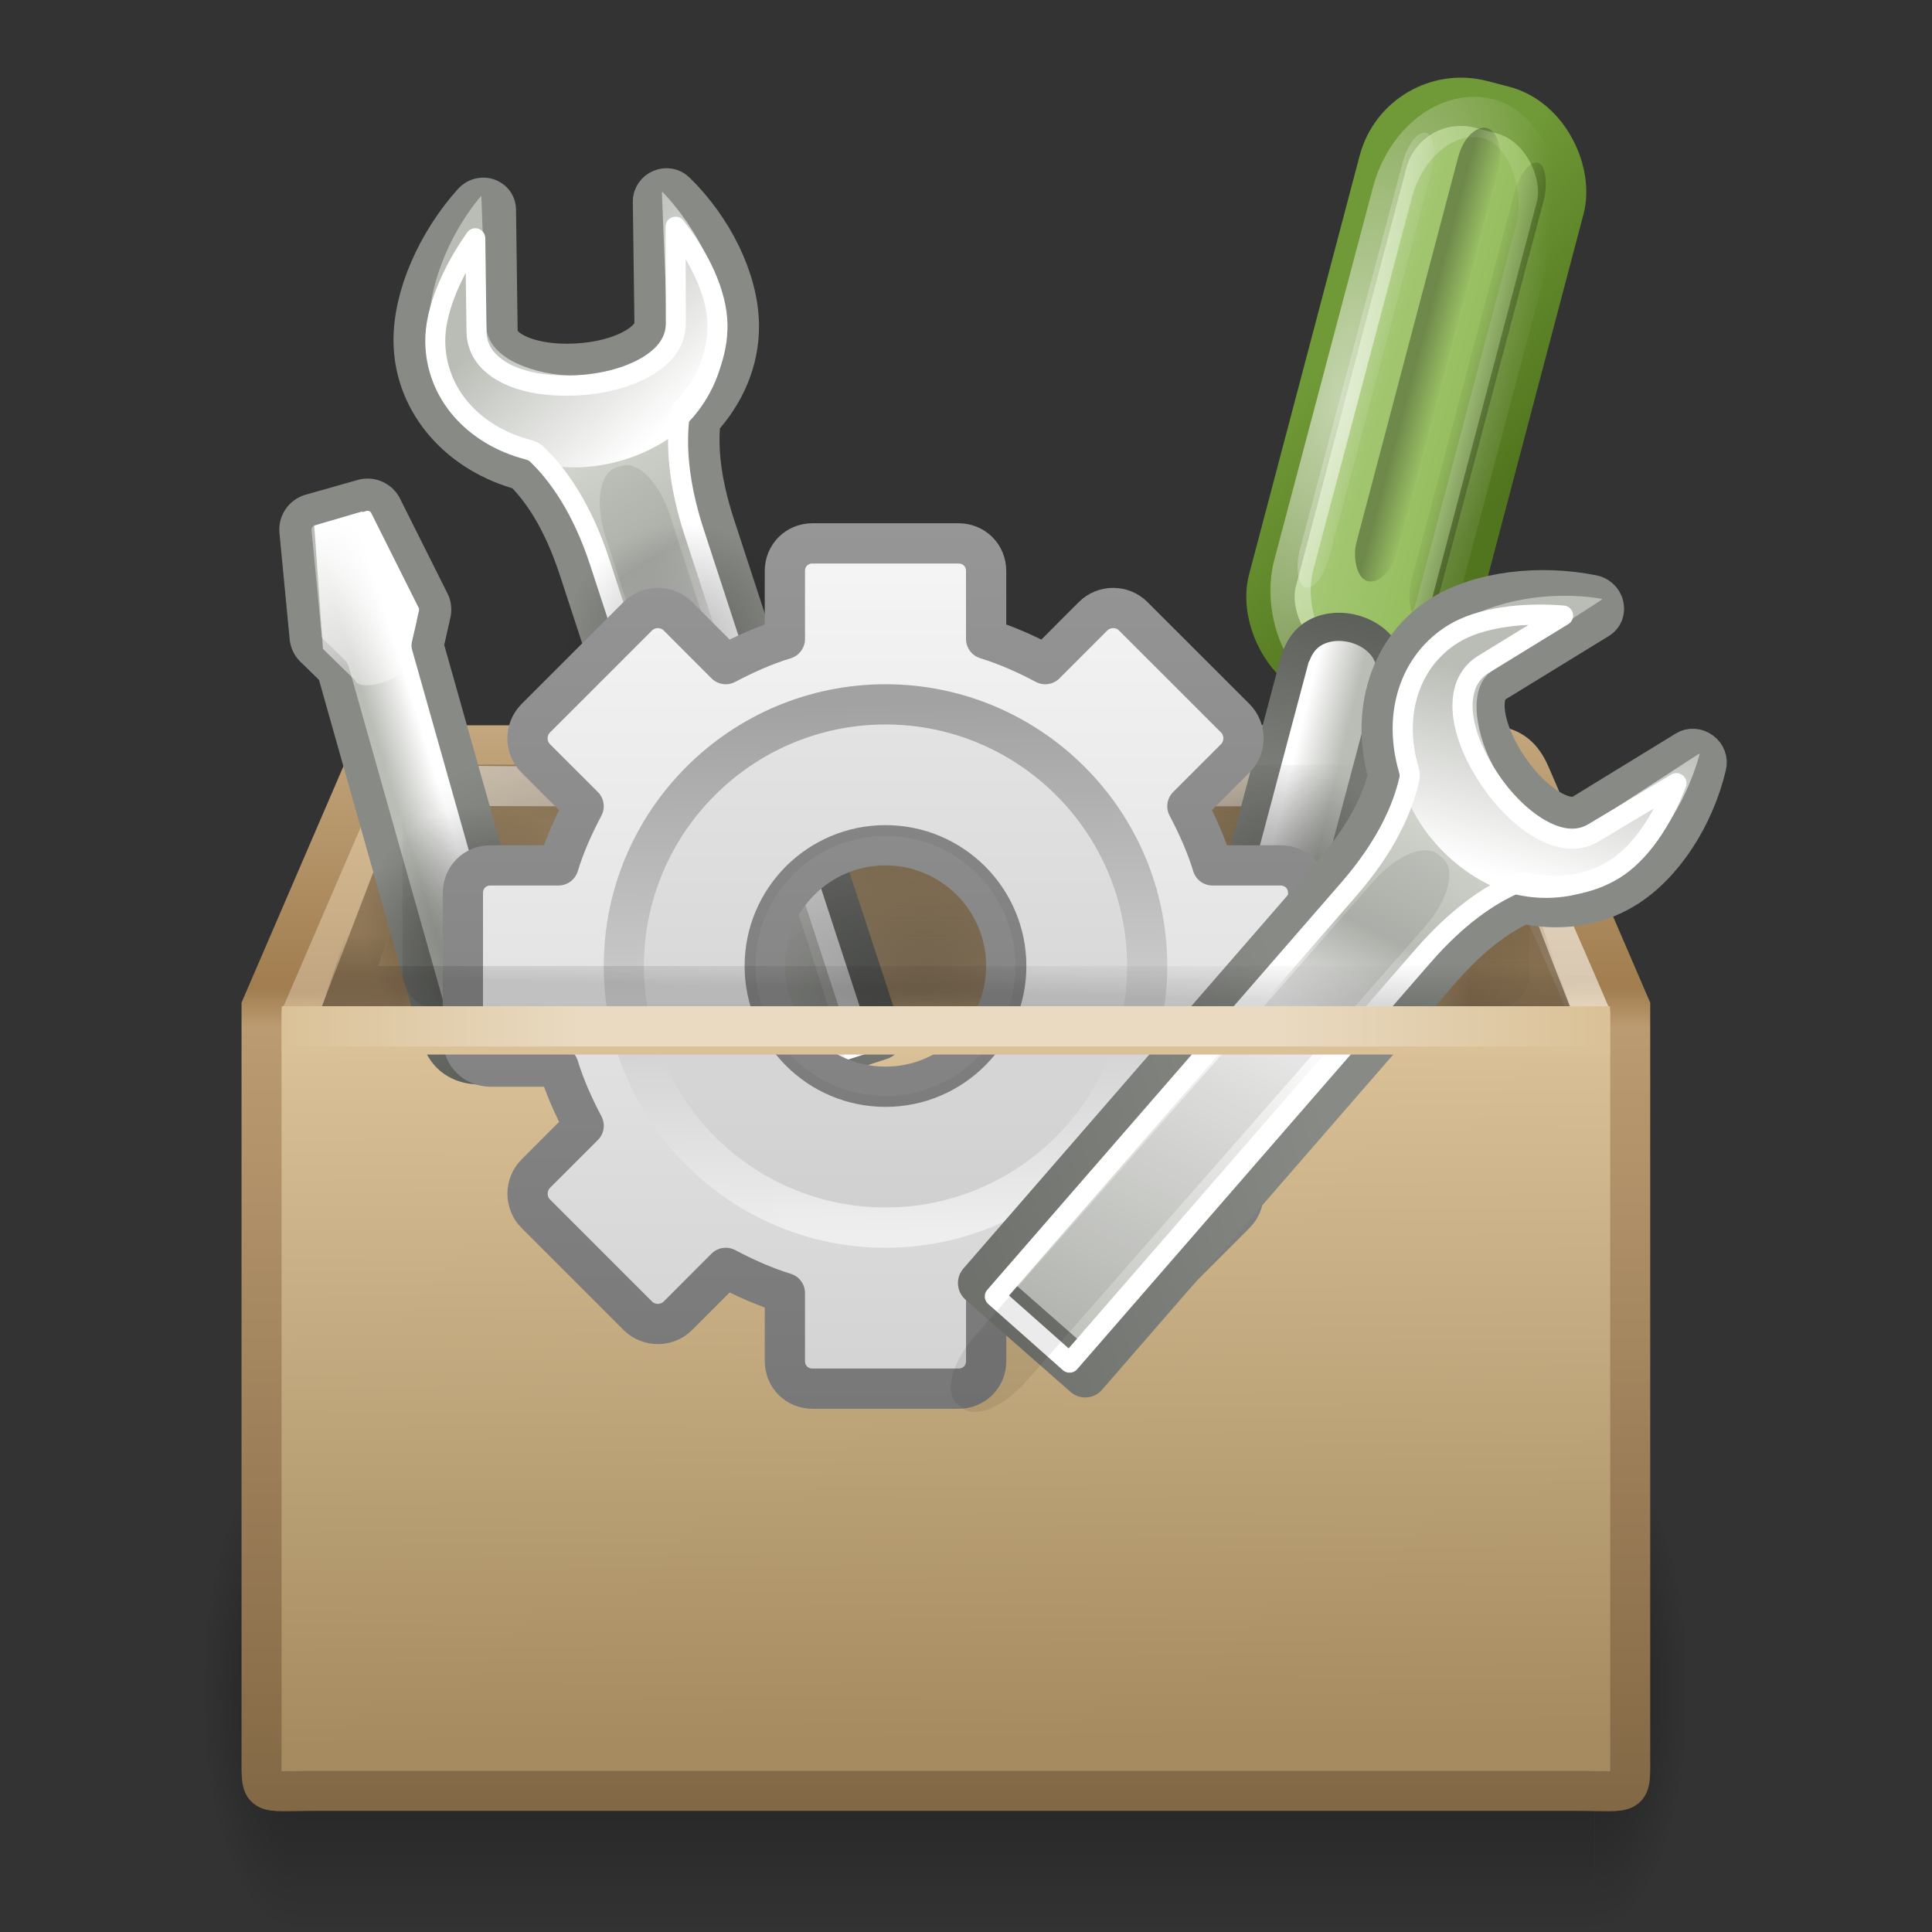 <?xml version="1.0" encoding="UTF-8" standalone="no"?>
<!-- Created with Inkscape (http://www.inkscape.org/) -->

<svg
   xmlns:svg="http://www.w3.org/2000/svg"
   xmlns="http://www.w3.org/2000/svg"
   xmlns:xlink="http://www.w3.org/1999/xlink"
   version="1.1"
   width="48"
   height="48"
   id="svg2963">
  <rect width="100%" height="100%" fill="#333333" stroke="none"/>
  <defs
     id="defs3">
    <linearGradient
       id="linearGradient3728">
      <stop
         id="stop3730"
         style="stop-color:#000000;stop-opacity:1"
         offset="0" />
      <stop
         id="stop3732"
         style="stop-color:#000000;stop-opacity:0"
         offset="1" />
    </linearGradient>
    <linearGradient
       id="linearGradient3251">
      <stop
         id="stop3253"
         style="stop-color:#695437;stop-opacity:1"
         offset="0" />
      <stop
         id="stop3255"
         style="stop-color:#695337;stop-opacity:0"
         offset="1" />
    </linearGradient>
    <linearGradient
       id="linearGradient3243">
      <stop
         id="stop3245"
         style="stop-color:#000000;stop-opacity:1"
         offset="0" />
      <stop
         id="stop3247"
         style="stop-color:#000000;stop-opacity:0"
         offset="1" />
    </linearGradient>
    <linearGradient
       id="linearGradient3275">
      <stop
         id="stop3277"
         style="stop-color:#ffffff;stop-opacity:0"
         offset="0" />
      <stop
         id="stop3283"
         style="stop-color:#ffffff;stop-opacity:1"
         offset="0.245" />
      <stop
         id="stop3285"
         style="stop-color:#ffffff;stop-opacity:1"
         offset="0.774" />
      <stop
         id="stop3279"
         style="stop-color:#ffffff;stop-opacity:0"
         offset="1" />
    </linearGradient>
    <linearGradient
       id="linearGradient3199">
      <stop
         id="stop3201"
         style="stop-color:#dac197;stop-opacity:1"
         offset="0" />
      <stop
         id="stop3203"
         style="stop-color:#c1a581;stop-opacity:1"
         offset="0.239" />
      <stop
         id="stop3205"
         style="stop-color:#dbc298;stop-opacity:1"
         offset="0.276" />
      <stop
         id="stop3207"
         style="stop-color:#a68b60;stop-opacity:1"
         offset="1" />
    </linearGradient>
    <linearGradient
       id="linearGradient3295">
      <stop
         id="stop3297"
         style="stop-color:#c3a67d;stop-opacity:1"
         offset="0" />
      <stop
         id="stop3299"
         style="stop-color:#a17d4f;stop-opacity:1"
         offset="0.239" />
      <stop
         id="stop3301"
         style="stop-color:#bb9b71;stop-opacity:1"
         offset="0.276" />
      <stop
         id="stop3303"
         style="stop-color:#836845;stop-opacity:1"
         offset="1" />
    </linearGradient>
    <linearGradient
       id="linearGradient3681-3">
      <stop
         id="stop3683-8"
         style="stop-color:#000000;stop-opacity:1"
         offset="0" />
      <stop
         id="stop3685-0"
         style="stop-color:#000000;stop-opacity:0"
         offset="1" />
    </linearGradient>
    <linearGradient
       id="linearGradient3703-9">
      <stop
         id="stop3705-0"
         style="stop-color:#000000;stop-opacity:0"
         offset="0" />
      <stop
         id="stop3711-2"
         style="stop-color:#000000;stop-opacity:1"
         offset="0.5" />
      <stop
         id="stop3707-8"
         style="stop-color:#000000;stop-opacity:0"
         offset="1" />
    </linearGradient>
    <linearGradient
       x1="24.823"
       y1="15.378"
       x2="24.997"
       y2="37.277"
       id="linearGradient3250"
       xlink:href="#linearGradient3199"
       gradientUnits="userSpaceOnUse"
       gradientTransform="matrix(1.063,0,0,1.124,-1.437,1.345)" />
    <linearGradient
       x1="15.464"
       y1="7.976"
       x2="15.464"
       y2="45.042"
       id="linearGradient3252"
       xlink:href="#linearGradient3295"
       gradientUnits="userSpaceOnUse"
       gradientTransform="matrix(0.829,0,0,0.722,3.597,12.382)" />
    <linearGradient
       x1="11.124"
       y1="21.562"
       x2="13.168"
       y2="21.562"
       id="linearGradient3313"
       xlink:href="#linearGradient3251"
       gradientUnits="userSpaceOnUse"
       gradientTransform="matrix(-1.246,0,0,-1,50.369,48)" />
    <linearGradient
       x1="10.749"
       y1="21.5"
       x2="12.11"
       y2="21.5"
       id="linearGradient3325"
       xlink:href="#linearGradient3251"
       gradientUnits="userSpaceOnUse"
       gradientTransform="matrix(1.231,0,0,-1,-3.231,48)" />
    <linearGradient
       x1="22.188"
       y1="20"
       x2="22.188"
       y2="24.08"
       id="linearGradient3328"
       xlink:href="#linearGradient3251"
       gradientUnits="userSpaceOnUse"
       gradientTransform="matrix(1.041,0,0,1,-0.378,0)" />
    <radialGradient
       cx="5"
       cy="41.5"
       r="5"
       fx="5"
       fy="41.5"
       id="radialGradient3351"
       xlink:href="#linearGradient3681-3"
       gradientUnits="userSpaceOnUse"
       gradientTransform="matrix(0.594,0,0,1.537,-6.659,-103.936)" />
    <linearGradient
       x1="17.554"
       y1="46"
       x2="17.554"
       y2="35"
       id="linearGradient3353"
       xlink:href="#linearGradient3703-9"
       gradientUnits="userSpaceOnUse"
       gradientTransform="matrix(1.757,0,0,1.397,-17.394,-16.412)" />
    <radialGradient
       cx="5"
       cy="41.5"
       r="5"
       fx="5"
       fy="41.5"
       id="radialGradient3355"
       xlink:href="#linearGradient3681-3"
       gradientUnits="userSpaceOnUse"
       gradientTransform="matrix(0.594,0,0,1.537,41.141,-103.936)" />
    <linearGradient
       x1="44.995"
       y1="17.5"
       x2="3.005"
       y2="17.5"
       id="linearGradient3359"
       xlink:href="#linearGradient3275"
       gradientUnits="userSpaceOnUse"
       gradientTransform="matrix(0.785,0,0,1,4.557,8)"
       spreadMethod="reflect" />
    <linearGradient
       x1="20.781"
       y1="24.594"
       x2="20.812"
       y2="23.531"
       id="linearGradient4137"
       xlink:href="#linearGradient3243"
       gradientUnits="userSpaceOnUse"
       gradientTransform="matrix(1.084,0,0,1,-1.934,0)" />
    <linearGradient
       id="linearGradient7381">
      <stop
         id="stop7383"
         style="stop-color:#babdb6;stop-opacity:1"
         offset="0" />
      <stop
         id="stop7385"
         style="stop-color:#ffffff;stop-opacity:1"
         offset="1" />
    </linearGradient>
    <linearGradient
       id="linearGradient7444">
      <stop
         id="stop7446"
         style="stop-color:#888a85;stop-opacity:1"
         offset="0" />
      <stop
         id="stop7448"
         style="stop-color:#555753;stop-opacity:1"
         offset="1" />
    </linearGradient>
    <linearGradient
       id="linearGradient5443">
      <stop
         id="stop5445"
         style="stop-color:#ffffff;stop-opacity:1"
         offset="0" />
      <stop
         id="stop5447"
         style="stop-color:#ffffff;stop-opacity:0"
         offset="1" />
    </linearGradient>
    <linearGradient
       id="linearGradient6221">
      <stop
         id="stop6223"
         style="stop-color:#000000;stop-opacity:1"
         offset="0" />
      <stop
         id="stop6225"
         style="stop-color:#000000;stop-opacity:0"
         offset="1" />
    </linearGradient>
    <linearGradient
       id="linearGradient4093">
      <stop
         id="stop4095"
         style="stop-color:#51751e;stop-opacity:1"
         offset="0" />
      <stop
         id="stop4097"
         style="stop-color:#709937;stop-opacity:1"
         offset="1" />
    </linearGradient>
    <linearGradient
       id="linearGradient4099">
      <stop
         id="stop4101"
         style="stop-color:#aacb7d;stop-opacity:1"
         offset="0" />
      <stop
         id="stop4103"
         style="stop-color:#97bf60;stop-opacity:1"
         offset="1" />
    </linearGradient>
    <linearGradient
       id="linearGradient4434-3">
      <stop
         id="stop4436-3"
         style="stop-color:#d3d7cf;stop-opacity:1"
         offset="0" />
      <stop
         id="stop4438-8"
         style="stop-color:#babdb6;stop-opacity:1"
         offset="0.183" />
      <stop
         id="stop4440-0"
         style="stop-color:#ffffff;stop-opacity:1"
         offset="0.319" />
      <stop
         id="stop4442-5"
         style="stop-color:#babdb6;stop-opacity:1"
         offset="0.876" />
      <stop
         id="stop4444-6"
         style="stop-color:#eeeeec;stop-opacity:1"
         offset="1" />
    </linearGradient>
    <linearGradient
       id="linearGradient7444-0">
      <stop
         id="stop7446-8"
         style="stop-color:#888a85;stop-opacity:1"
         offset="0" />
      <stop
         id="stop7448-3"
         style="stop-color:#555753;stop-opacity:1"
         offset="1" />
    </linearGradient>
    <linearGradient
       id="linearGradient7381-5">
      <stop
         id="stop7383-0"
         style="stop-color:#babdb6;stop-opacity:1"
         offset="0" />
      <stop
         id="stop7385-6"
         style="stop-color:#ffffff;stop-opacity:1"
         offset="1" />
    </linearGradient>
    <linearGradient
       x1="309.297"
       y1="67.298"
       x2="335.3"
       y2="81.926"
       id="linearGradient3957"
       xlink:href="#linearGradient4434-3"
       gradientUnits="userSpaceOnUse"
       gradientTransform="matrix(0.781,-0.035,-0.035,0.781,70.23,94.32)" />
    <linearGradient
       x1="324.497"
       y1="70.282"
       x2="330.061"
       y2="99.274"
       id="linearGradient3959"
       xlink:href="#linearGradient7444-0"
       gradientUnits="userSpaceOnUse"
       gradientTransform="matrix(0.781,-0.035,-0.035,0.781,70.23,94.32)" />
    <linearGradient
       x1="302.292"
       y1="58.443"
       x2="308.649"
       y2="60.768"
       id="linearGradient3961"
       xlink:href="#linearGradient7381-5"
       gradientUnits="userSpaceOnUse"
       gradientTransform="matrix(0.802,0,0,0.796,69.747,998.182)" />
    <linearGradient
       x1="25.572"
       y1="20.762"
       x2="27.368"
       y2="22.476"
       id="linearGradient4035"
       xlink:href="#linearGradient7381"
       gradientUnits="userSpaceOnUse"
       gradientTransform="matrix(-0.463,0,0,-0.461,50.011,85.627)" />
    <linearGradient
       x1="22.376"
       y1="35.624"
       x2="32.447"
       y2="24.412"
       id="linearGradient4037"
       xlink:href="#linearGradient7444"
       gradientUnits="userSpaceOnUse"
       gradientTransform="matrix(0.465,0,0,0.465,27.381,59.089)" />
    <linearGradient
       x1="54.765"
       y1="1"
       x2="54.721"
       y2="12.585"
       id="linearGradient4039"
       xlink:href="#linearGradient5443"
       gradientUnits="userSpaceOnUse"
       gradientTransform="matrix(-0.43,-0.421,0.43,-0.421,55.06,105.382)" />
    <linearGradient
       x1="-2.197"
       y1="40.972"
       x2="-10.566"
       y2="40.949"
       id="linearGradient4050"
       xlink:href="#linearGradient4099"
       gradientUnits="userSpaceOnUse"
       gradientTransform="matrix(0.415,-1.4734614e-8,0,0.828,-55.623,-71.037)" />
    <linearGradient
       x1="-45.569"
       y1="7.714"
       x2="-36.083"
       y2="12.324"
       id="linearGradient4052"
       xlink:href="#linearGradient4093"
       gradientUnits="userSpaceOnUse"
       gradientTransform="matrix(0.515,0,0,0.515,-37.867,-42.962)" />
    <radialGradient
       cx="-39.458"
       cy="11.84"
       r="3.906"
       fx="-39.458"
       fy="11.84"
       id="radialGradient4054"
       xlink:href="#linearGradient5443"
       gradientUnits="userSpaceOnUse"
       gradientTransform="matrix(1.206,-0.084,0.147,3.061,-11.32,-76.835)" />
    <linearGradient
       x1="25.572"
       y1="20.762"
       x2="27.368"
       y2="22.476"
       id="linearGradient4056"
       xlink:href="#linearGradient7381"
       gradientUnits="userSpaceOnUse"
       gradientTransform="matrix(-0.463,0,0,-0.461,20.011,85.627)" />
    <linearGradient
       x1="22.376"
       y1="35.624"
       x2="32.447"
       y2="24.412"
       id="linearGradient4058"
       xlink:href="#linearGradient7444"
       gradientUnits="userSpaceOnUse"
       gradientTransform="matrix(0.465,0,0,0.465,-2.619,59.089)" />
    <linearGradient
       x1="-10.939"
       y1="36.912"
       x2="-6.93"
       y2="36.892"
       id="linearGradient4060"
       xlink:href="#linearGradient6221"
       gradientUnits="userSpaceOnUse"
       gradientTransform="matrix(0.309,0,0,0.747,-57.696,-66.024)" />
    <linearGradient
       x1="-7.097"
       y1="40.324"
       x2="-10.179"
       y2="40.309"
       id="linearGradient4062"
       xlink:href="#linearGradient6221"
       gradientUnits="userSpaceOnUse"
       gradientTransform="matrix(0.259,0,0,0.728,-56.904,-64.87)" />
    <linearGradient
       x1="58.548"
       y1="37.501"
       x2="56.447"
       y2="37.586"
       id="linearGradient4064"
       xlink:href="#linearGradient5443"
       gradientUnits="userSpaceOnUse"
       gradientTransform="matrix(0.531,0,0,1.101,-88.264,-77.593)" />
    <linearGradient
       x1="54.765"
       y1="1"
       x2="54.721"
       y2="12.585"
       id="linearGradient4066"
       xlink:href="#linearGradient5443"
       gradientUnits="userSpaceOnUse"
       gradientTransform="matrix(-0.43,-0.421,0.43,-0.421,25.06,105.382)" />
    <linearGradient
       x1="309.297"
       y1="67.298"
       x2="335.3"
       y2="81.926"
       id="linearGradient4078"
       xlink:href="#linearGradient4434-3"
       gradientUnits="userSpaceOnUse"
       gradientTransform="matrix(0.781,-0.035,-0.035,0.781,70.23,94.32)" />
    <linearGradient
       x1="324.497"
       y1="70.282"
       x2="330.061"
       y2="99.274"
       id="linearGradient4080"
       xlink:href="#linearGradient7444-0"
       gradientUnits="userSpaceOnUse"
       gradientTransform="matrix(0.781,-0.035,-0.035,0.781,70.23,94.32)" />
    <linearGradient
       x1="302.292"
       y1="58.443"
       x2="308.649"
       y2="60.768"
       id="linearGradient4082"
       xlink:href="#linearGradient7381-5"
       gradientUnits="userSpaceOnUse"
       gradientTransform="matrix(0.802,0,0,0.796,69.747,998.182)" />
    <linearGradient
       x1="34"
       y1="1"
       x2="34"
       y2="23"
       id="linearGradient3218"
       xlink:href="#linearGradient3309"
       gradientUnits="userSpaceOnUse"
       gradientTransform="translate(-24.5,0)" />
    <linearGradient
       x1="63.999"
       y1="3.1"
       x2="63.999"
       y2="122.899"
       id="linearGradient3309"
       gradientUnits="userSpaceOnUse">
      <stop
         id="stop3311"
         style="stop-color:#f6f6f6;stop-opacity:1"
         offset="0" />
      <stop
         id="stop3313"
         style="stop-color:#d2d2d2;stop-opacity:1"
         offset="1" />
    </linearGradient>
    <linearGradient
       x1="40"
       y1="1"
       x2="40"
       y2="23.02"
       id="linearGradient3228"
       xlink:href="#linearGradient3397"
       gradientUnits="userSpaceOnUse"
       gradientTransform="translate(-24.5,0)" />
    <linearGradient
       id="linearGradient3397">
      <stop
         id="stop3399"
         style="stop-color:#969696;stop-opacity:1"
         offset="0" />
      <stop
         id="stop3401"
         style="stop-color:#787878;stop-opacity:1"
         offset="1" />
    </linearGradient>
    <linearGradient
       x1="86.133"
       y1="105.105"
       x2="84.639"
       y2="20.895"
       id="linearGradient3241"
       xlink:href="#linearGradient5128"
       gradientUnits="userSpaceOnUse"
       gradientTransform="matrix(0.156,0,0,0.156,2.001,2.157)" />
    <linearGradient
       id="linearGradient5128">
      <stop
         id="stop5130"
         style="stop-color:#eeeeee;stop-opacity:1"
         offset="0" />
      <stop
         id="stop5132"
         style="stop-color:#a2a2a2;stop-opacity:1"
         offset="1" />
    </linearGradient>
    <radialGradient
       cx="23"
       cy="31.129"
       r="14"
       fx="23"
       fy="31.129"
       id="radialGradient3734"
       xlink:href="#linearGradient3728"
       gradientUnits="userSpaceOnUse"
       gradientTransform="matrix(1.143,-1.3031346e-7,5.7012145e-8,0.5,-3.286,8.435)" />
    <radialGradient
       cx="17"
       cy="16"
       r="2"
       fx="17"
       fy="16"
       id="radialGradient3744"
       xlink:href="#linearGradient3728"
       gradientUnits="userSpaceOnUse" />
    <radialGradient
       cx="17"
       cy="16"
       r="2"
       fx="17"
       fy="16"
       id="radialGradient3748"
       xlink:href="#linearGradient3728"
       gradientUnits="userSpaceOnUse" />
    <radialGradient
       cx="17"
       cy="16"
       r="2"
       fx="17"
       fy="16"
       id="radialGradient3752"
       xlink:href="#linearGradient3728"
       gradientUnits="userSpaceOnUse" />
    <linearGradient
       x1="15.464"
       y1="7.976"
       x2="15.464"
       y2="45.042"
       id="linearGradient3803"
       xlink:href="#linearGradient5443"
       gradientUnits="userSpaceOnUse"
       gradientTransform="matrix(0.829,0,0,0.722,3.597,12.382)" />
  </defs>
  <g
     transform="matrix(0.798,0,0,0.781,4.417,10.634)"
     id="g3305"
     style="opacity:0.4;display:inline">
    <rect
       width="2.96"
       height="15.367"
       x="-3.69"
       y="-47.848"
       transform="scale(-1,-1)"
       id="rect2484"
       style="fill:url(#radialGradient3351);fill-opacity:1;stroke:none" />
    <rect
       width="40.412"
       height="15.367"
       x="3.69"
       y="32.482"
       id="rect2486"
       style="fill:url(#linearGradient3353);fill-opacity:1;stroke:none" />
    <rect
       width="2.96"
       height="15.367"
       x="44.11"
       y="-47.848"
       transform="scale(1,-1)"
       id="rect3444"
       style="fill:url(#radialGradient3355);fill-opacity:1;stroke:none;display:inline" />
  </g>
  <path
     d="m 11.07,18.517 24.462,0 c 1.428,0 2.071,-0.207 2.481,0.722 l 2.489,5.774 0,18.531 c 0,1.121 0.085,0.95 -1.343,0.95 l -31.318,0 c -1.428,0 -1.343,0.171 -1.343,-0.95 l 0,-18.531 2.489,-5.774 c 0.399,-0.91 0.654,-0.722 2.082,-0.722 z"
     id="path2488"
     style="fill:url(#linearGradient3250);fill-opacity:1;fill-rule:nonzero;stroke:url(#linearGradient3252);stroke-width:0.994;stroke-linecap:round;stroke-linejoin:miter;stroke-miterlimit:4;stroke-opacity:1;stroke-dasharray:none;stroke-dashoffset:0;marker:none;visibility:visible;display:block;overflow:visible" />
  <path
     d="M 39.5,25.188 C 38.699,23.292 37.808,21.407 37.063,19.504"
     id="path3798"
     style="opacity:0.5;fill:none;stroke:url(#linearGradient3803);stroke-width:0.994;stroke-linecap:round;stroke-linejoin:miter;stroke-miterlimit:4;stroke-opacity:1;stroke-dasharray:none;stroke-dashoffset:0;marker:none;visibility:visible;display:block;overflow:visible" />
  <path
     d="m 11.891,19 c -0.431,0 -0.57,0.07 -0.683,0.156 -0.114,0.086 -0.262,0.267 -0.391,0.625 l -1.692,5.219 29.875,0 -1.725,-5.031 c -0.217,-0.519 -0.373,-0.686 -0.521,-0.781 -0.148,-0.095 -0.374,-0.188 -0.879,-0.188 l -23.985,0 z"
     id="path3692"
     style="opacity:0.6;color:#000000;fill:url(#linearGradient3328);fill-opacity:1;fill-rule:nonzero;stroke:none;stroke-width:1;marker:none;visibility:visible;display:block;overflow:visible" />
  <path
     d="m 11.269,19 c -0.51,0 -0.673,0.07 -0.808,0.156 -0.135,0.086 -0.309,0.267 -0.462,0.625 l -2,5.219 6,0 0,-6 -2.731,0 z"
     id="path3694"
     style="opacity:0.6;color:#000000;fill:url(#linearGradient3325);fill-opacity:1;fill-rule:nonzero;stroke:none;stroke-width:1;marker:none;visibility:visible;display:block;overflow:visible" />
  <path
     d="M 9.969,19.5 C 9.166,21.43 8.255,23.332 7.5,25.27"
     id="path3809"
     style="opacity:0.5;fill:none;stroke:url(#linearGradient3803);stroke-width:0.994;stroke-linecap:round;stroke-linejoin:miter;stroke-miterlimit:4;stroke-opacity:1;stroke-dasharray:none;stroke-dashoffset:0;marker:none;visibility:visible;display:block;overflow:visible" />
  <path
     d="m 37.063,19.504 c -5.57,0.06 -11.238,0.012 -16.847,0.027 C 16.801,19.514 13.383,19.568 9.969,19.5"
     id="path3807"
     style="opacity:0.5;fill:none;stroke:url(#linearGradient3803);stroke-width:0.994;stroke-linecap:round;stroke-linejoin:miter;stroke-miterlimit:4;stroke-opacity:1;stroke-dasharray:none;stroke-dashoffset:0;marker:none;visibility:visible;display:block;overflow:visible" />
  <g
     transform="matrix(-0.488,0.873,-0.873,-0.488,95.26,25.033)"
     id="g4031">
    <path
       d="m 41.009,71.305 c -0.275,-0.045 -0.553,0.018 -0.81,0.223 a 0.503,0.503 0 0 0 -0.056,0.028 l -6.705,6.701 -0.754,0.223 a 0.503,0.503 0 0 0 -0.279,0.195 l -1.481,2.178 a 0.503,0.503 0 0 0 0.056,0.642 l 0.95,0.949 a 0.503,0.503 0 0 0 0.643,0.056 l 2.179,-1.508 a 0.503,0.503 0 0 0 0.196,-0.279 l 0.196,-0.726 6.733,-6.729 a 0.503,0.503 0 0 0 0,-0.028 c 0.653,-0.735 -0.04,-1.793 -0.866,-1.926 z"
       id="path4021"
       style="fill:url(#linearGradient4035);fill-opacity:1;stroke:url(#linearGradient4037);stroke-width:0.8;stroke-linecap:round;stroke-linejoin:round;stroke-miterlimit:4;stroke-opacity:1;stroke-dasharray:none" />
    <path
       d="m 32.213,82.168 2.57,-1.685 0.288,-1.072 c 0.237,-0.267 -0.691,-1.112 -0.942,-0.922 l -1.081,0.295 -1.72,2.517 c 0.338,0.331 0.548,0.536 0.885,0.867 z"
       id="path4023"
       style="fill:url(#linearGradient4039);fill-opacity:1;stroke:none" />
  </g>
  <g
     transform="matrix(0.768,0.394,-0.391,0.776,-171.514,-215.725)"
     id="g6305"
     style="display:inline;enable-background:new">
    <path
       d="m 304.83,129.647 c -0.038,0.04 -0.066,0.088 -0.08,0.14 -0.405,1.48 -0.319,3.156 0.274,4.281 0.81,1.536 2.61,2.206 4.42,1.808 0.723,0.214 1.672,0.714 2.774,1.809 l 10.935,10.835 2.833,-2.816 -10.935,-10.835 c -0.994,-0.987 -1.5,-1.848 -1.748,-2.535 0.286,-0.977 0.233,-2.005 -0.237,-2.895 -0.593,-1.124 -1.9,-2.084 -3.311,-2.517 -0.121,-0.04 -0.258,9.2e-4 -0.346,0.104 -0.088,0.103 -0.109,0.245 -0.048,0.355 l 1.614,3.068 c 0.145,0.275 0.047,0.641 -0.224,1.024 -0.273,0.386 -0.716,0.779 -1.276,1.101 -0.559,0.322 -1.112,0.51 -1.57,0.545 -0.454,0.036 -0.805,-0.074 -0.951,-0.35 l -1.624,-3.085 c -0.045,-0.086 -0.129,-0.139 -0.229,-0.146 -0.1,-0.007 -0.202,0.033 -0.272,0.111 l -1e-5,0 z"
       id="path3688"
       style="fill:url(#linearGradient3957);fill-opacity:1;fill-rule:evenodd;stroke:url(#linearGradient3959);stroke-width:1.27;stroke-linecap:round;stroke-linejoin:round;stroke-miterlimit:4;stroke-opacity:1;stroke-dasharray:none;stroke-dashoffset:0.361;display:inline;enable-background:new" />
    <path
       d="m 314.506,1039.624 c 0.015,0.01 0.006,0.025 0,0.025 l 1.804,3.209 c 0.243,0.432 0.068,0.943 -0.226,1.368 -0.296,0.43 -0.755,0.846 -1.353,1.169 -0.599,0.324 -1.228,0.48 -1.754,0.497 -0.526,0.018 -1.019,-0.131 -1.253,-0.547 l -1.804,-3.234 c -0.01,0 -0.027,0 -0.025,0 0.017,-0.018 0.003,0.013 0,0.025 -0.333,1.423 -0.16,3.068 0.451,4.154 0.836,1.485 2.582,2.194 4.311,1.891 1.721,-0.306 3.192,-1.794 3.559,-3.209 0.232,-0.917 0.133,-1.902 -0.351,-2.761 -0.61,-1.083 -1.951,-2.102 -3.358,-2.587 z"
       transform="translate(-5.084,-912.595)"
       id="path2777"
       style="fill:url(#linearGradient3961);fill-opacity:1;fill-rule:evenodd;stroke:none;display:inline;enable-background:new" />
    <path
       d="m 310.219,127.75 1.25,2.438 c 0.289,0.548 0.085,1.12 -0.25,1.594 -0.339,0.478 -0.854,0.927 -1.469,1.281 -0.607,0.349 -1.224,0.579 -1.812,0.625 -0.28,0.022 -0.55,-0.002 -0.812,-0.094 -0.263,-0.092 -0.514,-0.292 -0.656,-0.562 l -1.25,-2.375 c -0.173,1.164 -0.1,2.375 0.312,3.156 0.683,1.296 2.176,1.884 3.781,1.531 0.092,-0.024 0.19,-0.024 0.281,0 0.823,0.244 1.875,0.79 3.031,1.938 l 10.938,10.844 2.031,-2 -10.938,-10.844 c -1.041,-1.034 -1.594,-1.974 -1.875,-2.75 -0.036,-0.111 -0.036,-0.233 0,-0.344 0.249,-0.853 0.177,-1.749 -0.219,-2.5 -0.411,-0.778 -1.324,-1.474 -2.344,-1.938 z"
       id="path3711"
       style="fill:none;stroke:#ffffff;stroke-width:0.577;stroke-linecap:round;stroke-linejoin:round;stroke-miterlimit:4;stroke-opacity:1;stroke-dasharray:none;stroke-dashoffset:0.361;display:inline;enable-background:new" />
    <path
       d="m 326.673,149.281 -0.125,0.125 c -0.348,0.348 -1.189,0.069 -1.885,-0.627 l -12.234,-12.234 c -0.696,-0.696 -0.976,-1.537 -0.627,-1.885 l 0.125,-0.125 c 0.348,-0.348 1.189,-0.069 1.885,0.627 l 12.234,12.234 c 0.696,0.696 0.976,1.537 0.627,1.885 z"
       id="rect3610"
       style="opacity:0.08;fill:#000000;fill-opacity:1;fill-rule:evenodd;stroke:none;display:inline;enable-background:new" />
  </g>
  <path
     d="m 35.691,19 c 0.516,0 0.681,0.07 0.818,0.156 0.136,0.086 0.313,0.267 0.467,0.625 L 39,25 l -6.074,0 0,-6 2.764,0 z"
     id="path3696"
     style="opacity:0.67;color:#000000;fill:url(#linearGradient3313);fill-opacity:1;fill-rule:nonzero;stroke:none;stroke-width:1;marker:none;visibility:visible;display:block;overflow:visible" />
  <g
     transform="matrix(0.865,-0.502,0.502,0.865,-12.506,-40.498)"
     id="g4041">
    <rect
       width="4.549"
       height="14.754"
       rx="1.996"
       ry="1.996"
       x="-61.229"
       y="-43.998"
       transform="matrix(-0.71,-0.704,0.706,-0.708,0,0)"
       id="rect5288"
       style="fill:url(#linearGradient4050);fill-opacity:1;stroke:url(#linearGradient4052);stroke-width:1.2;stroke-linecap:round;stroke-linejoin:round;stroke-miterlimit:4;stroke-opacity:1;stroke-dasharray:none" />
    <rect
       width="3.678"
       height="14.317"
       rx="2.371"
       ry="2.371"
       x="-60.801"
       y="-43.924"
       transform="matrix(-0.711,-0.703,0.707,-0.708,0,0)"
       id="rect5292"
       style="opacity:0.6;fill:none;stroke:url(#radialGradient4054);stroke-width:1;stroke-linecap:round;stroke-linejoin:round;stroke-miterlimit:4;stroke-opacity:1;stroke-dasharray:none" />
    <path
       d="m 11.009,71.305 c -0.275,-0.045 -0.553,0.018 -0.81,0.223 a 0.503,0.503 0 0 0 -0.056,0.028 L 3.438,78.257 2.684,78.48 A 0.503,0.503 0 0 0 2.404,78.676 l -1.481,2.178 a 0.503,0.503 0 0 0 0.056,0.642 l 0.95,0.949 A 0.503,0.503 0 0 0 2.572,82.501 l 2.179,-1.508 a 0.503,0.503 0 0 0 0.196,-0.279 L 5.142,79.988 11.875,73.259 a 0.503,0.503 0 0 0 0,-0.028 c 0.653,-0.735 -0.04,-1.793 -0.866,-1.926 z"
       id="path3822"
       style="fill:url(#linearGradient4056);fill-opacity:1;stroke:url(#linearGradient4058);stroke-width:0.7;stroke-linecap:round;stroke-linejoin:round;stroke-miterlimit:4;stroke-opacity:1;stroke-dasharray:none" />
    <rect
       width="0.754"
       height="11.687"
       rx="0.79"
       ry="0.869"
       x="-60.786"
       y="-42.107"
       transform="matrix(-0.712,-0.703,0.707,-0.707,0,0)"
       id="rect2804"
       style="opacity:0.3;fill:url(#linearGradient4060);fill-opacity:1;stroke:none" />
    <rect
       width="1.035"
       height="11.642"
       rx="0.79"
       ry="0.869"
       x="-59.491"
       y="-41.585"
       transform="matrix(-0.712,-0.702,0.706,-0.708,0,0)"
       id="rect5290"
       style="opacity:0.3;fill:url(#linearGradient4062);fill-opacity:1;stroke:none" />
    <rect
       width="0.754"
       height="11.687"
       rx="0.79"
       ry="0.869"
       x="-57.914"
       y="-42.081"
       transform="matrix(-0.712,-0.703,0.707,-0.707,0,0)"
       id="rect5398"
       style="opacity:0.25;fill:url(#linearGradient4064);fill-opacity:1;stroke:none" />
    <path
       d="M 2.213,82.168 4.783,80.484 5.071,79.412 C 5.308,79.144 4.38,78.3 4.13,78.49 l -1.081,0.295 -1.72,2.517 c 0.338,0.331 0.548,0.536 0.885,0.867 z"
       id="path5450"
       style="fill:url(#linearGradient4066);fill-opacity:1;stroke:none" />
  </g>
  <rect
     width="28"
     height="6.061"
     rx="0.79"
     ry="0.869"
     x="10"
     y="19"
     id="rect2952"
     style="opacity:0.4;fill:url(#radialGradient3734);fill-opacity:1;stroke:none" />
  <path
     d="m 19,16 a 2,2 0 1 1 -4,0 2,2 0 1 1 4,0 z"
     transform="matrix(1.5,0,0,1.5,-8.5,-8)"
     id="path3736"
     style="opacity:0.3;fill:url(#radialGradient3744);fill-opacity:1;stroke:none" />
  <path
     d="m 19,16 a 2,2 0 1 1 -4,0 2,2 0 1 1 4,0 z"
     transform="matrix(1.5,0,0,1.5,6.5,-2)"
     id="path3746"
     style="opacity:0.3;fill:url(#radialGradient3748);fill-opacity:1;stroke:none" />
  <path
     d="m 19,16 a 2,2 0 1 1 -4,0 2,2 0 1 1 4,0 z"
     transform="matrix(1.5,0,0,1.5,-13.5,-1)"
     id="path3750"
     style="opacity:0.3;fill:url(#radialGradient3752);fill-opacity:1;stroke:none" />
  <g
     transform="translate(10,12)"
     id="layer1">
    <g
       id="g2486">
      <path
         d="M 10.188,1.5 C 9.799,1.5 9.5,1.799 9.5,2.188 l 0,1.688 C 8.988,4.032 8.497,4.254 8.031,4.5 L 6.844,3.312 c -0.275,-0.275 -0.725,-0.275 -1,0 L 3.312,5.844 c -0.275,0.275 -0.275,0.725 0,1 L 4.5,8.031 C 4.254,8.497 4.032,8.988 3.875,9.5 l -1.688,0 C 1.799,9.5 1.5,9.799 1.5,10.188 l 0,3.625 C 1.5,14.201 1.799,14.5 2.188,14.5 l 1.688,0 c 0.157,0.512 0.379,1.003 0.625,1.469 l -1.188,1.188 c -0.275,0.275 -0.275,0.725 0,1 l 2.531,2.531 c 0.275,0.275 0.725,0.275 1,0 L 8.031,19.5 C 8.497,19.746 8.988,19.968 9.5,20.125 l 0,1.688 c 0,0.388 0.299,0.688 0.688,0.688 l 3.625,0 c 0.388,0 0.688,-0.299 0.688,-0.688 l 0,-1.688 c 0.512,-0.157 1.003,-0.379 1.469,-0.625 l 1.188,1.188 c 0.275,0.275 0.725,0.275 1,0 l 2.531,-2.531 c 0.275,-0.275 0.275,-0.725 0,-1 L 19.5,15.969 C 19.746,15.503 19.968,15.012 20.125,14.5 l 1.688,0 c 0.388,0 0.688,-0.299 0.688,-0.688 l 0,-3.625 C 22.5,9.799 22.201,9.5 21.812,9.5 l -1.688,0 C 19.968,8.988 19.746,8.497 19.5,8.031 l 1.188,-1.188 c 0.275,-0.275 0.275,-0.725 0,-1 L 18.156,3.312 c -0.275,-0.275 -0.725,-0.275 -1,0 L 15.969,4.5 C 15.503,4.254 15.012,4.032 14.5,3.875 l 0,-1.688 C 14.5,1.799 14.201,1.5 13.812,1.5 l -3.625,0 z M 12,9 c 1.656,0 3,1.344 3,3 0,1.656 -1.344,3 -3,3 -1.656,0 -3,-1.344 -3,-3 0,-1.656 1.344,-3 3,-3 z"
         id="rect2426"
         style="fill:url(#linearGradient3218);fill-opacity:1;fill-rule:nonzero;stroke:url(#linearGradient3228);stroke-width:1;stroke-linecap:butt;stroke-linejoin:round;stroke-miterlimit:4;stroke-opacity:1;stroke-dasharray:none;stroke-dashoffset:0;marker:none;visibility:visible;display:block;overflow:visible;enable-background:accumulate" />
      <path
         d="m 12,6 c -3.308,-2e-7 -6,2.692 -6,6 0,3.308 2.692,6 6,6 3.308,-1e-6 6,-2.692 6,-6 0,-3.308 -2.692,-6 -6,-6 z m 0,2.769 c 1.783,0 3.231,1.447 3.231,3.231 0,1.783 -1.447,3.231 -3.231,3.231 -1.783,0 -3.231,-1.447 -3.231,-3.231 0,-1.783 1.447,-3.231 3.231,-3.231 z"
         id="path3315"
         style="opacity:0.05;fill:#000000;fill-opacity:1;stroke:none" />
      <path
         d="m 12,5.5 c -3.584,0 -6.5,2.916 -6.5,6.5 C 5.5,15.584 8.416,18.5 12,18.5 15.584,18.5 18.5,15.584 18.5,12 18.5,8.416 15.584,5.5 12,5.5 z"
         id="path28"
         style="fill:none;stroke:url(#linearGradient3241);stroke-width:1;stroke-miterlimit:4;stroke-dasharray:none" />
    </g>
  </g>
  <g
     transform="matrix(0.058,0.867,-0.869,0.058,134.672,-256.911)"
     id="g4068"
     style="display:inline;enable-background:new">
    <path
       d="m 304.83,129.647 c -0.038,0.04 -0.066,0.088 -0.08,0.14 -0.405,1.48 -0.319,3.156 0.274,4.281 0.81,1.536 2.61,2.206 4.42,1.808 0.723,0.214 1.672,0.714 2.774,1.809 l 10.935,10.835 2.833,-2.816 -10.935,-10.835 c -0.994,-0.987 -1.5,-1.848 -1.748,-2.535 0.286,-0.977 0.233,-2.005 -0.237,-2.895 -0.593,-1.124 -1.9,-2.084 -3.311,-2.517 -0.121,-0.04 -0.258,9.2e-4 -0.346,0.104 -0.088,0.103 -0.109,0.245 -0.048,0.355 l 1.614,3.068 c 0.145,0.275 0.047,0.641 -0.224,1.024 -0.273,0.386 -0.716,0.779 -1.276,1.101 -0.559,0.322 -1.112,0.51 -1.57,0.545 -0.454,0.036 -0.805,-0.074 -0.951,-0.35 l -1.624,-3.085 c -0.045,-0.086 -0.129,-0.139 -0.229,-0.146 -0.1,-0.007 -0.202,0.033 -0.272,0.111 l -1e-5,0 z"
       id="path4070"
       style="fill:url(#linearGradient4078);fill-opacity:1;fill-rule:evenodd;stroke:url(#linearGradient4080);stroke-width:1.265;stroke-linecap:round;stroke-linejoin:round;stroke-miterlimit:4;stroke-opacity:1;stroke-dasharray:none;stroke-dashoffset:0.361;display:inline;enable-background:new" />
    <path
       d="m 314.506,1039.624 c 0.015,0.01 0.006,0.025 0,0.025 l 1.804,3.209 c 0.243,0.432 0.068,0.943 -0.226,1.368 -0.296,0.43 -0.755,0.846 -1.353,1.169 -0.599,0.324 -1.228,0.48 -1.754,0.497 -0.526,0.018 -1.019,-0.131 -1.253,-0.547 l -1.804,-3.234 c -0.01,0 -0.027,0 -0.025,0 0.017,-0.018 0.003,0.013 0,0.025 -0.333,1.423 -0.16,3.068 0.451,4.154 0.836,1.485 2.582,2.194 4.311,1.891 1.721,-0.306 3.192,-1.794 3.559,-3.209 0.232,-0.917 0.133,-1.902 -0.351,-2.761 -0.61,-1.083 -1.951,-2.102 -3.358,-2.587 z"
       transform="translate(-5.084,-912.595)"
       id="path4072"
       style="fill:url(#linearGradient4082);fill-opacity:1;fill-rule:evenodd;stroke:none;display:inline;enable-background:new" />
    <path
       d="m 310.219,127.75 1.25,2.438 c 0.289,0.548 0.085,1.12 -0.25,1.594 -0.339,0.478 -0.854,0.927 -1.469,1.281 -0.607,0.349 -1.224,0.579 -1.812,0.625 -0.28,0.022 -0.55,-0.002 -0.812,-0.094 -0.263,-0.092 -0.514,-0.292 -0.656,-0.562 l -1.25,-2.375 c -0.173,1.164 -0.1,2.375 0.312,3.156 0.683,1.296 2.176,1.884 3.781,1.531 0.092,-0.024 0.19,-0.024 0.281,0 0.823,0.244 1.875,0.79 3.031,1.938 l 10.938,10.844 2.031,-2 -10.938,-10.844 c -1.041,-1.034 -1.594,-1.974 -1.875,-2.75 -0.036,-0.111 -0.036,-0.233 0,-0.344 0.249,-0.853 0.177,-1.749 -0.219,-2.5 -0.411,-0.778 -1.324,-1.474 -2.344,-1.938 z"
       id="path4074"
       style="fill:none;stroke:#ffffff;stroke-width:0.575;stroke-linecap:round;stroke-linejoin:round;stroke-miterlimit:4;stroke-opacity:1;stroke-dasharray:none;stroke-dashoffset:0.361;display:inline;enable-background:new" />
    <path
       d="m 326.673,149.281 -0.125,0.125 c -0.348,0.348 -1.189,0.069 -1.885,-0.627 l -12.234,-12.234 c -0.696,-0.696 -0.976,-1.537 -0.627,-1.885 l 0.125,-0.125 c 0.348,-0.348 1.189,-0.069 1.885,0.627 l 12.234,12.234 c 0.696,0.696 0.976,1.537 0.627,1.885 z"
       id="path4076"
       style="opacity:0.08;fill:#000000;fill-opacity:1;fill-rule:evenodd;stroke:none;display:inline;enable-background:new" />
  </g>
  <path
     d="M 40,26 40,44 7,44 7,26 40,26 z"
     id="path4945"
     style="fill:url(#linearGradient3250);fill-opacity:1;fill-rule:nonzero;stroke:none;stroke-width:0.994;marker:none;visibility:visible;display:block;overflow:visible" />
  <path
     d="m 7.5,25.5 c 0,6.077 0,11.923 0,18 10.667,0 21.333,0 32,0 0,-6.104 0,-11.896 0,-18"
     id="path3811"
     style="opacity:0.5;fill:none;stroke:url(#linearGradient3803);stroke-width:0.994;stroke-linecap:round;stroke-linejoin:miter;stroke-miterlimit:4;stroke-opacity:1;stroke-dasharray:none;stroke-dashoffset:0;marker:none;visibility:visible;display:block;overflow:visible" />
  <path
     d="m 10.834,19.5 c -0.194,0 -0.302,0.022 -0.339,0.031 -0.036,0.01 -0.002,0.008 -0.034,0.031 -0.006,0.004 -0.126,0.079 -0.237,0.375 L 8.7,24.5 38.3,24.5 l -1.558,-4.344 0,-0.031 C 36.554,19.703 36.458,19.627 36.403,19.594 36.327,19.547 36.251,19.5 35.794,19.5 l -24.96,0 z"
     id="path3730"
     style="opacity:0.15;color:#000000;fill:none;stroke:url(#linearGradient4137);stroke-width:1;stroke-linecap:butt;stroke-linejoin:miter;stroke-miterlimit:4;stroke-opacity:1;stroke-dashoffset:0;marker:none;visibility:visible;display:block;overflow:visible" />
  <rect
     width="33"
     height="1.2"
     x="7"
     y="25"
     id="rect4133"
     style="fill:#dac197;fill-opacity:1;stroke:none" />
  <path
     d="M 7.31,25.5 39.5,25.5"
     id="path3357"
     style="opacity:0.4;fill:none;stroke:url(#linearGradient3359);stroke-width:1px;stroke-linecap:square;stroke-linejoin:miter;stroke-opacity:1;display:inline" />
  <g
     transform="matrix(1.363,0,0,1.362,-404.334,-32.017)"
     id="g7440"
     style="opacity:0.489;display:inline;enable-background:new" />
  <g
     transform="translate(-85.6,0.961)"
     id="g2721"
     style="display:inline" />
</svg>
